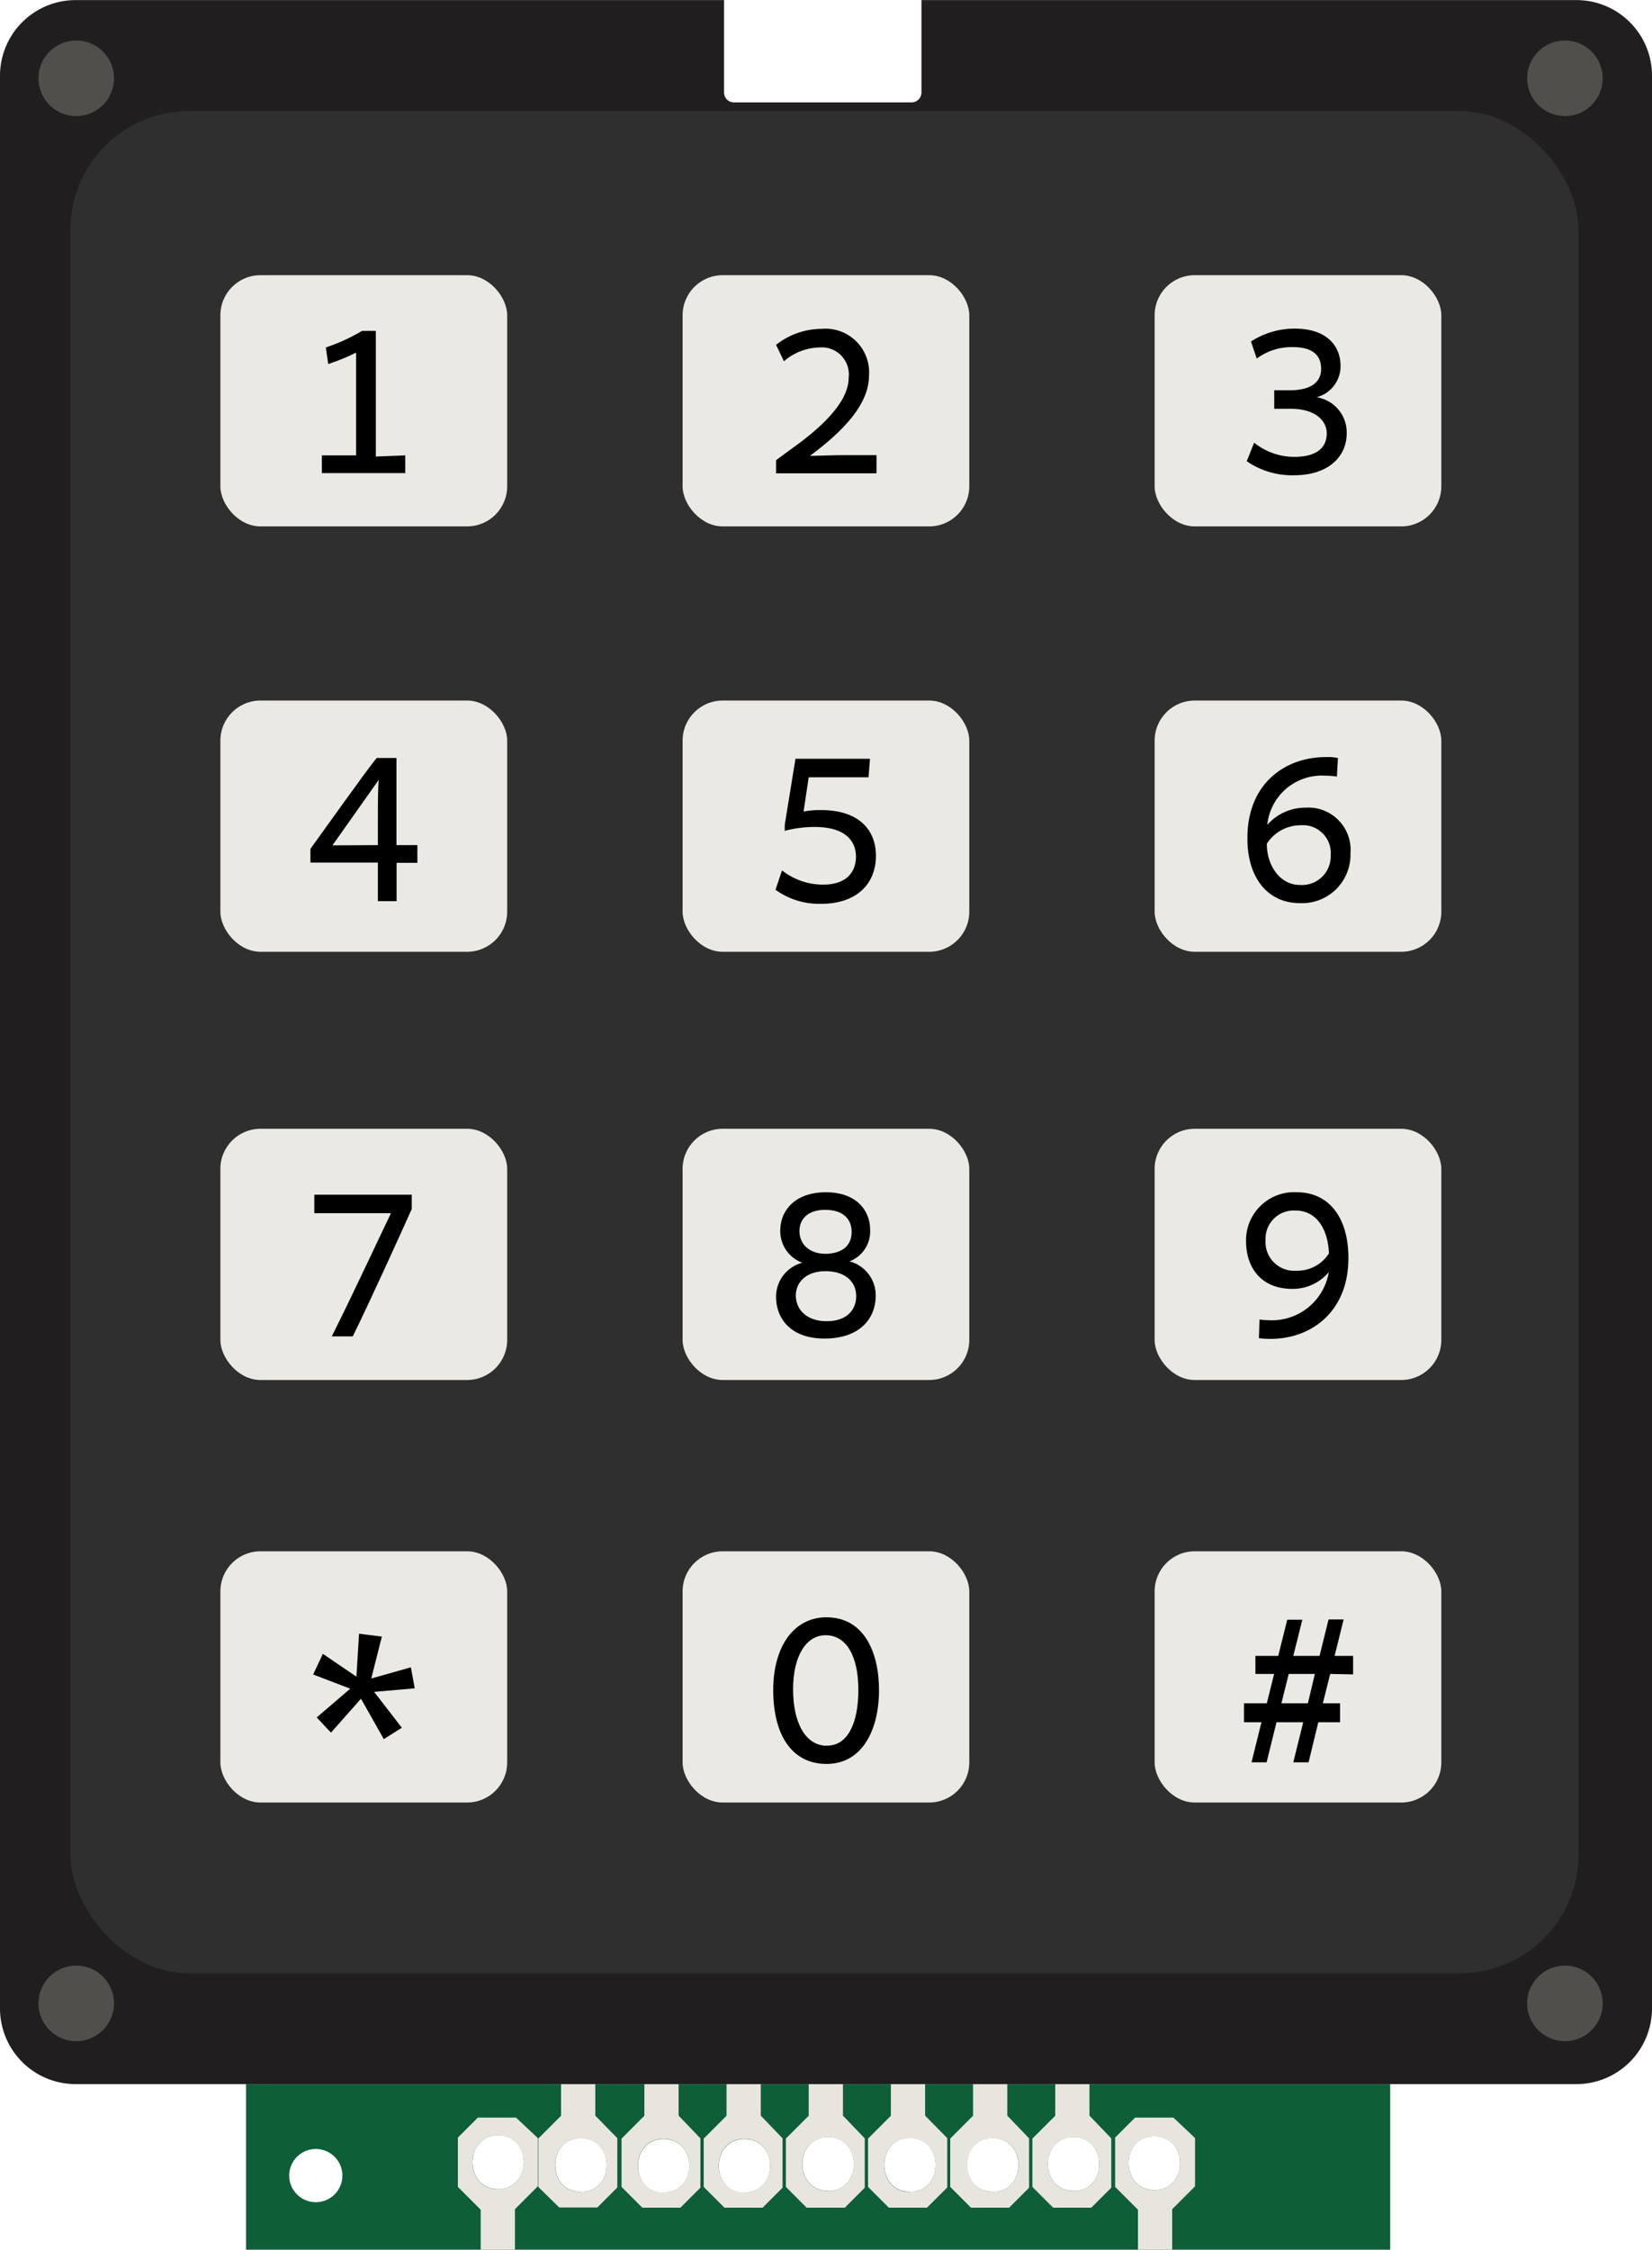 <?xml version="1.0" ?><svg data-name="Layer 13" height="69.5mm" id="Layer_13" viewBox="0 0 144.75 197.01" width="51.06mm" xmlns="http://www.w3.org/2000/svg">
  <title>Keypad - 12 Button</title>
  <g data-name="green square" id="green_square">
    <path d="M21.56,182.5V197H121.81V182.5Zm6.15,10.34A2.33,2.33,0,1,1,30,190.51,2.33,2.33,0,0,1,27.7,192.84Zm15.94-1.15c-3,0-3-4.71,0-4.71S46.67,191.69,43.64,191.69Zm7.25.25c-3,0-3-4.71,0-4.71S53.92,191.94,50.89,191.94Zm7.25.08c-3,0-3-4.71,0-4.71S61.17,192,58.14,192Zm7.08,0c-3,0-3-4.71,0-4.71S68.25,192,65.22,192Zm7.33-.17c-3,0-3-4.71,0-4.71S75.59,191.86,72.56,191.86Zm7.17.08c-3,0-3-4.71,0-4.71S82.75,191.94,79.72,191.94Zm7.25,0c-3,0-3-4.71,0-4.71S90,191.94,87,191.94Zm7.08-.08c-3,0-3-4.71,0-4.71S97.09,191.86,94.06,191.86Zm7.08-.08c-3,0-3-4.71,0-4.71S104.17,191.78,101.14,191.78Z" style="fill: #0e5e38"/>
  </g>
  <g id="parts">
    <g>
      <path d="M45.21,185.43H41.87l-1.75,1.75v4.32l2,2V197h3v-3.55l2-2v-4.23Zm-1.57,6.27c-3,0-3-4.71,0-4.71S46.67,191.69,43.64,191.69Z" style="fill: #e8e5df"/>
      <path d="M52.16,185.26v-3.54h-3v3.55l-2,2v4.23L49,193.3h3.34l1.75-1.75v-4.32Zm-1.27,6.69c-3,0-3-4.71,0-4.71S53.92,191.94,50.89,191.94Z" style="fill: #e8e5df"/>
      <path d="M59.46,185.26v-3.54h-3v3.55l-2,2v4.23l1.82,1.82h3.34l1.75-1.75v-4.32ZM58.14,192c-3,0-3-4.71,0-4.71S61.17,192,58.14,192Z" style="fill: #e8e5df"/>
      <path d="M66.66,185.26v-3.54h-3v3.55l-2,2v4.23l1.82,1.82h3.34l1.75-1.75v-4.32ZM65.22,192c-3,0-3-4.71,0-4.71S68.25,192,65.22,192Z" style="fill: #e8e5df"/>
      <path d="M73.86,185.26v-3.54h-3v3.55l-2,2v4.23l1.82,1.82h3.34l1.75-1.75v-4.32Zm-1.31,6.6c-3,0-3-4.71,0-4.71S75.59,191.86,72.56,191.86Z" style="fill: #e8e5df"/>
      <path d="M81.06,185.26v-3.54h-3v3.55l-2,2v4.23l1.82,1.82h3.34L83,191.55v-4.32Zm-1.34,6.69c-3,0-3-4.71,0-4.71S82.75,191.94,79.72,191.94Z" style="fill: #e8e5df"/>
      <path d="M88.26,185.26v-3.54h-3v3.55l-2,2v4.23l1.82,1.82h3.34l1.75-1.75v-4.32ZM87,191.94c-3,0-3-4.71,0-4.71S90,191.94,87,191.94Z" style="fill: #e8e5df"/>
      <path d="M95.46,185.26v-3.54h-3v3.55l-2,2v4.23l1.82,1.82h3.34l1.75-1.75v-4.32Zm-1.4,6.6c-3,0-3-4.71,0-4.71S97.09,191.86,94.06,191.86Z" style="fill: #e8e5df"/>
      <path d="M102.81,185.43H99.46l-1.75,1.75v4.32l2,2V197h3v-3.55l2-2v-4.23Zm-1.67,6.35c-3,0-3-4.71,0-4.71S104.17,191.78,101.14,191.78Z" style="fill: #e8e5df"/>
    </g>
  </g>
  <g id="background">
    <path d="M138.13,0H80.74V8.09a.87.87,0,0,1-.87.87H64.31a.87.87,0,0,1-.87-.87V0H6.63A6.63,6.63,0,0,0,0,6.62V175.87a6.63,6.63,0,0,0,6.63,6.63h131.5a6.63,6.63,0,0,0,6.62-6.62V6.62A6.62,6.62,0,0,0,138.13,0Z" style="fill: #211e1f"/>
  </g>
  <g data-name="ellipse from square" id="ellipse_from_square">
    <g>
      <circle cx="6.68" cy="6.85" r="3.31" style="fill: #514f4b"/>
      <circle cx="137.12" cy="6.85" r="3.31" style="fill: #514f4b"/>
    </g>
    <g>
      <circle cx="6.68" cy="175.43" r="3.31" style="fill: #514f4b"/>
      <circle cx="137.12" cy="175.43" r="3.31" style="fill: #514f4b"/>
    </g>
  </g>
  <g data-name="black square inside" id="black_square_inside">
    <rect height="163.07" rx="10.39" ry="10.39" style="fill: #2f2f2f" width="132.14" x="6.17" y="9.72"/>
  </g>
  <g data-name="numbers case" id="numbers_case">
    <rect height="22" rx="3.51" ry="3.51" style="fill: #eae9e4" width="25.13" x="19.31" y="24.09"/>
    <rect height="22" rx="3.51" ry="3.51" style="fill: #eae9e4" width="25.12" x="59.81" y="24.09"/>
    <rect height="22" rx="3.51" ry="3.51" style="fill: #eae9e4" width="25.12" x="101.17" y="24.09"/>
    <rect height="22" rx="3.51" ry="3.51" style="fill: #eae9e4" width="25.13" x="19.31" y="61.34"/>
    <rect height="22" rx="3.51" ry="3.51" style="fill: #eae9e4" width="25.12" x="59.81" y="61.34"/>
    <rect height="22" rx="3.51" ry="3.51" style="fill: #eae9e4" width="25.12" x="101.17" y="61.34"/>
    <rect height="22" rx="3.51" ry="3.51" style="fill: #eae9e4" width="25.13" x="19.31" y="98.84"/>
    <rect height="22" rx="3.51" ry="3.51" style="fill: #eae9e4" width="25.12" x="59.81" y="98.84"/>
    <rect height="22" rx="3.51" ry="3.51" style="fill: #eae9e4" width="25.12" x="101.17" y="98.84"/>
    <rect height="22" rx="3.51" ry="3.51" style="fill: #eae9e4" width="25.13" x="19.31" y="135.84"/>
    <rect height="22" rx="3.51" ry="3.51" style="fill: #eae9e4" width="25.12" x="59.81" y="135.84"/>
    <rect height="22" rx="3.51" ry="3.51" style="fill: #eae9e4" width="25.12" x="101.17" y="135.84"/>
  </g>
  <g data-name="numbers on case" id="numbers_on_case">
    <path d="M35.51,39.87v1.55H28.2V39.87h3v-9a17.48,17.48,0,0,1-2.44,1l-.21-1.45a16.35,16.35,0,0,0,3.17-1.45h1.21v11Z"/>
    <path d="M68,40.29l1.36-1c2.64-1.87,5-4.1,5-6.21a2.37,2.37,0,0,0-2.55-2.66,4.89,4.89,0,0,0-3.12,1.21L68,30.19a6.48,6.48,0,0,1,4-1.4,3.82,3.82,0,0,1,4.14,4.12c0,2.78-2.87,5.29-5.17,7,.91,0,1.74-.06,3.13-.06h2.7v1.59H68Z"/>
    <path d="M109.89,38.76A5.63,5.63,0,0,0,113.4,40c2.21,0,2.85-1,2.85-2.06s-.94-2.15-3.15-2.15h-1.45V34.17H113c2,0,2.76-.81,2.76-1.87s-.59-1.91-2.47-1.91a5.13,5.13,0,0,0-3.17,1l-.51-1.49a7,7,0,0,1,3.85-1.13c2.76,0,4,1.49,4,3.27a2.81,2.81,0,0,1-2.1,2.74v0A3.12,3.12,0,0,1,118,37.93c0,2.17-1.76,3.68-4.57,3.68a7,7,0,0,1-4.19-1.23Z"/>
    <path d="M27.2,74.32c1-1.36,4.8-6.72,5.8-7.95h1.74V74h1.83v1.55H34.75v3.36H33.11V75.53H27.2ZM33.11,74V72c0-1.64,0-3.08.08-3.72h0c-.7,1-3.55,5-4.06,5.74Z"/>
    <path d="M68.52,76.21a5.81,5.81,0,0,0,3.55,1.25C74.43,77.47,75,76.1,75,75s-.64-2.59-3.63-2.59a10.27,10.27,0,0,0-2.61.34v-.53l.94-5.78h6.53l-.13,1.62H70.86l-.45,3a7.89,7.89,0,0,1,1.51-.13c3.46,0,4.83,1.85,4.83,4,0,2.47-1.7,4.21-4.8,4.21a6.53,6.53,0,0,1-4-1.23Z"/>
    <path d="M116.17,66.29a4.61,4.61,0,0,1,1.06.08L117.14,68a5.92,5.92,0,0,0-1-.08,4.8,4.8,0,0,0-5.1,4.31,4.42,4.42,0,0,1,3.36-1.51,3.7,3.7,0,0,1,3.93,4,4.24,4.24,0,0,1-4.42,4.36c-2.93,0-4.61-2.34-4.61-5.63C109.26,68.67,112.55,66.29,116.17,66.29Zm-2.23,11.2a2.52,2.52,0,0,0,2.66-2.61A2.44,2.44,0,0,0,114,72.26a3.52,3.52,0,0,0-3,1.62C111,75.83,112.19,77.51,113.93,77.49Z"/>
    <path d="M34.26,106.23H27.54v-1.62h8.54v1.25c-1.21,2.7-3.7,8.18-5.17,11.16H29.07C31.09,113,33.75,107.25,34.26,106.23Z"/>
    <path d="M70.3,110.57a2.94,2.94,0,0,1-1.93-2.83c0-1.7,1.25-3.34,4-3.34s3.87,1.68,3.87,3.27a2.8,2.8,0,0,1-1.81,2.78,3.07,3.07,0,0,1,2.3,3c0,2.08-1.47,3.76-4.49,3.76S68,115.39,68,113.56A3.08,3.08,0,0,1,70.3,110.57Zm2.13,5.12c1.91,0,2.59-1.13,2.59-2.19,0-1.3-1-2.19-2.7-2.19s-2.59,1-2.59,2.13S70.58,115.69,72.43,115.69Zm2.19-7.82c0-1.08-.7-1.93-2.32-1.93s-2.25.91-2.25,1.85c0,1.15.85,2,2.32,2C74,109.74,74.62,108.91,74.62,107.87Z"/>
    <path d="M110.36,115.54a4.35,4.35,0,0,0,.74.06,5.05,5.05,0,0,0,5.33-4.21,4.1,4.1,0,0,1-3.19,1.47c-2.64,0-4.06-1.74-4.06-4.21a4.21,4.21,0,0,1,4.46-4.25c2.83,0,4.51,2.25,4.51,5.76,0,4.7-3.25,7.08-6.84,7.08a7.93,7.93,0,0,1-1-.06Zm6.08-5.78c-.06-2-1-3.76-2.93-3.76a2.47,2.47,0,0,0-2.62,2.59,2.51,2.51,0,0,0,2.68,2.68A3.29,3.29,0,0,0,116.44,109.76Z"/>
    <path d="M27.75,150.39l2.94-2.52-3.25-1.24.85-1.81,2.94,2,.23-3.76,2,.25-.93,3.67L36,146l.34,1.84-3.56.31,2.43,3.14-1.58,1-2-3.54L29,151.72Z"/>
    <path d="M72.41,141.62c3.34,0,4.61,3.13,4.61,6.38,0,3.51-1.49,6.46-4.59,6.46s-4.68-2.61-4.68-6.46S69.58,141.62,72.41,141.62Zm.06,11.24c1.89,0,2.74-2.12,2.74-4.87,0-3-1.06-4.8-2.87-4.8-1.64,0-2.85,1.7-2.85,4.76C69.5,150.81,70.54,152.87,72.47,152.87Z"/>
    <path d="M116.55,146.58l-.64,2.57h1.51v1.66h-1.91l-.85,3.51h-1.34l.87-3.51h-2.34l-.87,3.51h-1.32l.87-3.51H109v-1.66h2l.64-2.57H110V145h2l.79-3.17h1.32l-.79,3.17h2.3l.79-3.19h1.32l-.79,3.19h1.62v1.62Zm-1.34,0h-2.29l-.64,2.57h2.32Z"/>
  </g>
  <g id="Connectors">
    <circle cx="43.58" cy="189.75" r="2.33" style="fill: none"/>
    <circle cx="50.77" cy="189.75" data-cir-type="male" id="circuitoCon_col2" r="2.33" style="fill: none"/>
    <circle cx="57.97" cy="189.75" data-cir-type="male" id="circuitoCon_row1" r="2.33" style="fill: none"/>
    <circle cx="65.17" cy="189.75" data-cir-type="male" id="circuitoCon_col1" r="2.33" style="fill: none"/>
    <circle cx="72.37" cy="189.75" data-cir-type="male" id="circuitoCon_row4" r="2.33" style="fill: none"/>
    <circle cx="79.57" cy="189.75" data-cir-type="male" id="circuitoCon_col3" r="2.33" style="fill: none"/>
    <circle cx="86.77" cy="189.75" data-cir-type="male" id="circuitoCon_row3" r="2.33" style="fill: none"/>
    <circle cx="93.97" cy="189.75" data-cir-type="male" id="circuitoCon_row2" r="2.33" style="fill: none"/>
    <circle cx="101.17" cy="189.75" r="2.33" style="fill: none"/>
  </g>
</svg>
